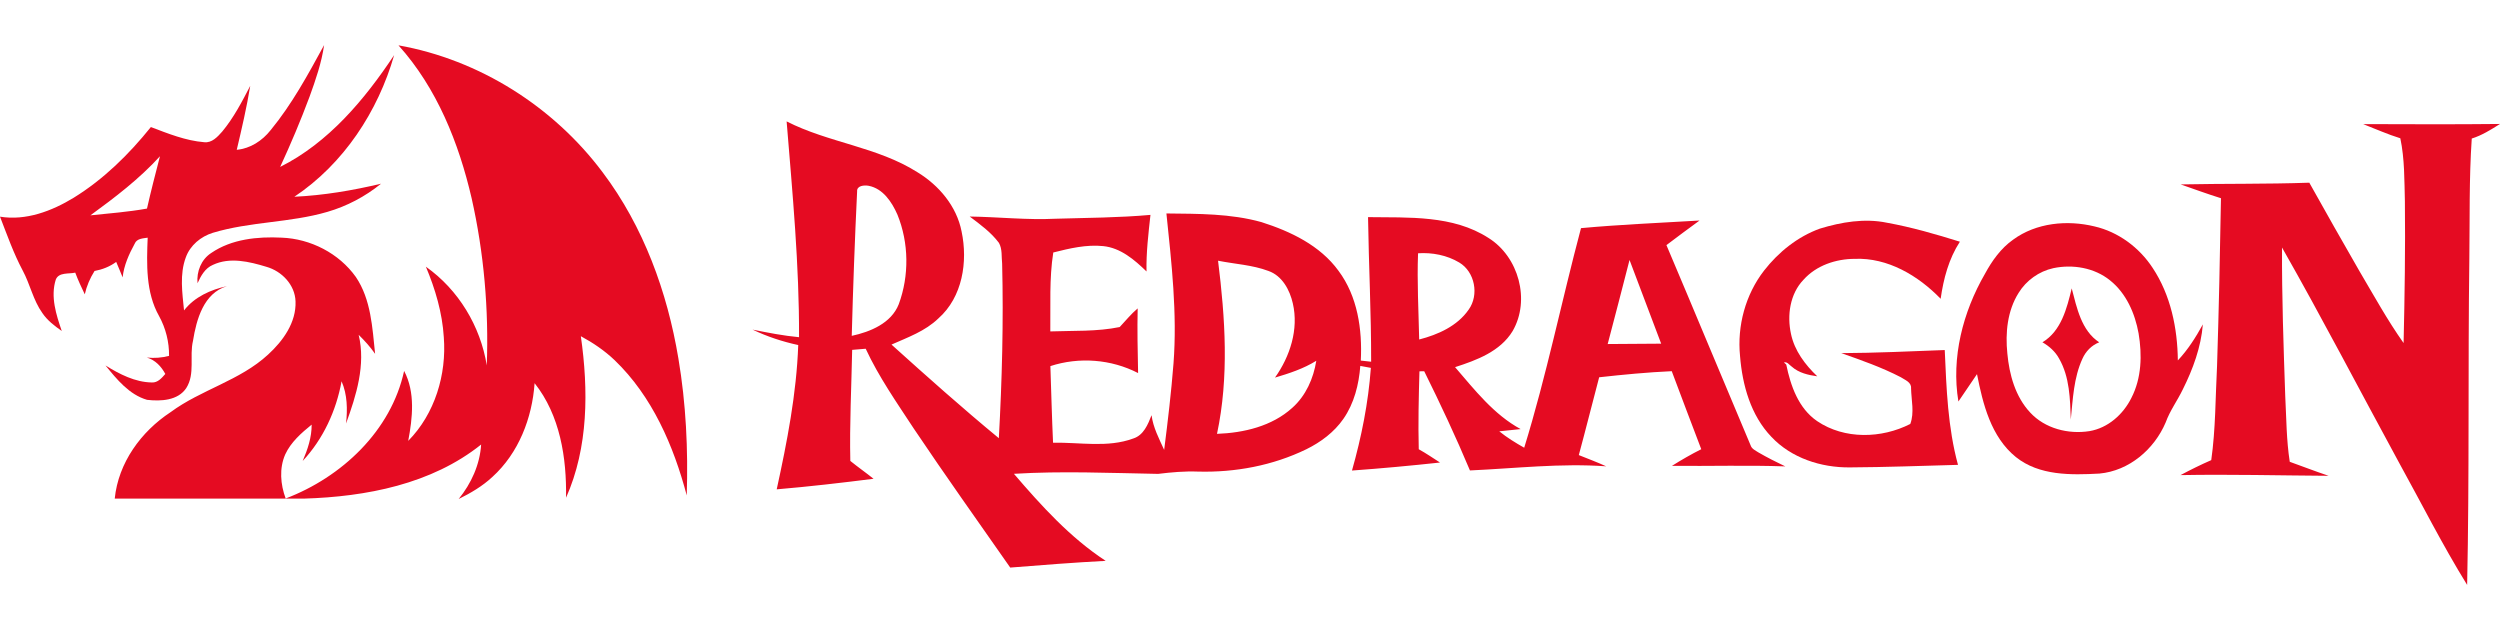 <svg  width="2500" height="630" viewBox="134.2 158.46 1001.21 216.21" xmlns="http://www.w3.org/2000/svg"><g fill="#e50b22"><path d="m242.58 192.54c8.55-10.39 15-22.31 21.42-34.08-1.02 7.11-3.38 13.92-5.82 20.65-3.55 9.53-7.51 18.91-11.78 28.15 19.44-9.75 33.81-26.98 45.65-44.78-6.48 22.61-20.26 43.57-39.97 56.73 11.71-.55 23.32-2.52 34.71-5.22-6.33 5.14-13.67 9.01-21.5 11.28-14.98 4.38-30.92 3.86-45.87 8.38-4.79 1.49-9.05 4.99-10.79 9.79-2.56 6.8-1.42 14.25-.73 21.29 4.18-5.4 10.67-8.32 17.2-9.71-9.35 2.77-12.24 13.35-13.61 21.88-1.49 6.21.92 13.22-2.68 18.9-3.33 5.08-10.29 5.38-15.73 4.74-7.16-2.08-12.1-8.21-16.63-13.76 5.62 3.48 11.83 6.71 18.59 6.81 2.37.12 3.95-1.82 5.36-3.41-1.6-3-4.03-5.59-7.39-6.57 2.99.31 5.99.09 8.89-.67.07-5.54-1.32-11.07-3.99-15.93-5.37-9.49-4.99-20.86-4.57-31.41-1.85.29-4.35.33-5.18 2.37-2.3 4.22-4.34 8.7-4.85 13.53-.82-2.08-1.72-4.13-2.58-6.19-2.57 1.89-5.55 3.05-8.67 3.63-1.81 2.88-3.17 6.02-3.91 9.35-1.38-2.85-2.71-5.72-3.82-8.69-2.58.61-6.6-.25-7.8 2.8-2.16 6.85.16 14.05 2.4 20.57-2.89-2.03-5.76-4.21-7.76-7.17-3.7-5.16-4.91-11.55-7.9-17.08-3.67-6.89-6.25-14.27-9.07-21.53 10.39 1.7 20.73-2.24 29.48-7.56 11.98-7.38 22.16-17.4 30.94-28.33 6.91 2.62 13.91 5.46 21.34 6.07 3.1.37 5.36-2.16 7.22-4.25 4.6-5.53 7.93-11.96 11.23-18.32-1.41 8.62-3.39 17.12-5.4 25.61 5.46-.5 10.23-3.64 13.57-7.87m-72.18 34.12c7.57-.79 15.17-1.36 22.66-2.71 1.59-7.02 3.39-13.99 5.2-20.96-8.22 9.04-18.02 16.5-27.86 23.67z"/><path d="m293.79 158.57c32.42 5.77 62.13 24.58 81.81 50.92 16.33 21.67 25.84 47.84 30.28 74.45 3.06 18.11 3.93 36.54 3.35 54.88-5.26-19.88-13.83-39.71-28.88-54.16-4.03-3.84-8.65-6.97-13.53-9.6 3.06 21.53 3.07 44.49-5.93 64.69.27-15.97-2.38-33.04-12.59-45.88-.97 13.96-6.4 28.03-16.92 37.56-3.96 3.69-8.66 6.45-13.49 8.83 5.04-6.2 8.5-13.78 9-21.82-19.86 15.88-46.06 20.9-70.89 21.66-25.28.03-50.57 0-75.85.01 1.44-14.35 10.53-26.85 22.37-34.63 12.23-9.04 27.75-12.62 39.03-23.05 5.98-5.45 11.34-12.87 11.01-21.33-.22-6.62-5.49-12.08-11.65-13.83-6.85-2.08-14.66-3.99-21.46-.77-3.14 1.33-4.8 4.41-6.14 7.35-.43-4.69 1.46-9.51 5.49-12.12 8.16-5.59 18.56-6.62 28.2-6.14 11.59.44 22.98 6.27 29.73 15.77 6.09 9.02 6.59 20.28 7.7 30.76-1.93-2.77-4.19-5.27-6.59-7.62 2.9 12-.96 24.29-5.05 35.53.61-5.68.54-11.6-1.79-16.92-2.15 11.8-7.35 23.11-15.58 31.92 2-4.61 3.63-9.47 3.6-14.56-4.12 3.35-8.32 7.01-10.58 11.92-2.46 5.59-1.92 12.04.17 17.66 22.42-8.54 42.22-27.04 47.44-51.09 4.53 8.63 3.37 18.8 1.64 28.02 10.68-10.83 15.41-26.56 14.25-41.54-.6-9.76-3.4-19.25-7.18-28.22 13.05 9.2 21.85 23.81 24.39 39.53.83-22.44-1.12-45.02-6.06-66.93-5.14-22.17-13.9-44.14-29.3-61.25zm155.44 30.46c16.75 8.56 36.33 10.18 52.36 20.34 8.64 5.25 15.74 13.64 17.71 23.74 2.56 12.1.38 26.29-9.29 34.82-5.27 5.11-12.22 7.57-18.78 10.48 14.12 12.73 28.32 25.39 42.99 37.49 1.28-23.26 1.9-46.59 1.32-69.89-.31-2.77.13-5.83-1.28-8.33-3.17-4.25-7.52-7.39-11.71-10.55 11.48.16 22.94 1.45 34.43.88 12.65-.37 25.34-.41 37.96-1.54-.82 7.52-1.74 15.07-1.58 22.66-4.81-4.69-10.4-9.47-17.36-10.16-6.76-.69-13.47.92-19.98 2.56-1.65 10.44-1.05 21.08-1.19 31.61 9.26-.34 18.67.12 27.79-1.75 2.36-2.52 4.55-5.22 7.2-7.47-.2 8.63 0 17.27.17 25.9-10.75-5.56-23.64-6.54-35.13-2.79.35 10.23.6 20.47 1.07 30.69 10.68-.23 21.83 2.11 32.13-1.7 4.13-1.29 5.88-5.63 7.32-9.32.64 4.95 3.02 9.41 5.05 13.89 1.47-11.51 2.83-23.04 3.74-34.61 1.53-20.07-.77-40.14-2.84-60.08 12.73.15 25.71.01 38.07 3.47 11.66 3.71 23.46 9.33 30.84 19.48 7.65 10.24 9.57 23.5 8.94 35.97 1.37.15 2.75.3 4.14.46.04-19.31-.96-38.6-1.24-57.91 16.22.23 33.99-.86 48.22 8.33 12.09 7.52 16.87 24.88 9.69 37.29-4.96 8.19-14.41 11.67-23.06 14.46 7.84 9.09 15.53 18.99 26.26 24.81-2.86.27-5.72.57-8.56.89 3.1 2.52 6.52 4.6 9.99 6.57 8.94-28.94 14.96-58.68 22.75-87.94 15.79-1.46 31.65-2.09 47.47-3.05-4.46 3.23-8.86 6.54-13.26 9.85 11.33 26.69 22.42 53.48 33.71 80.18.46 1.46 1.95 2.07 3.14 2.85 3.49 2.03 7.11 3.84 10.75 5.59-15.12-.54-30.26-.06-45.38-.22 3.81-2.39 7.71-4.65 11.73-6.66-3.94-10.42-7.94-20.81-11.82-31.25-9.72.44-19.41 1.37-29.07 2.44-2.75 10.37-5.34 20.8-8.15 31.16 3.66 1.48 7.37 2.84 10.96 4.5-18.21-1.31-36.38.83-54.56 1.65-5.64-13.45-11.84-26.66-18.31-39.72-.47 0-1.43.01-1.91.02-.3 10.39-.55 20.81-.28 31.21 2.93 1.62 5.69 3.51 8.51 5.32-11.73 1.27-23.48 2.36-35.25 3.21 3.8-13.43 6.55-27.18 7.56-41.12-1.41-.26-2.83-.53-4.23-.78-.57 7.46-2.46 15.02-6.79 21.23-3.7 5.33-9.05 9.3-14.81 12.14-13.43 6.53-28.49 9.35-43.37 8.95-5.36-.21-10.7.27-16.01.92-19.24-.35-38.51-1.21-57.74-.03 11 12.81 22.52 25.56 36.75 34.86-12.75.67-25.49 1.67-38.23 2.69-12.95-18.52-26.05-36.95-38.65-55.71-6.8-10.39-13.99-20.63-19.23-31.93-1.82.15-3.62.3-5.42.45-.29 14.82-1.07 29.66-.74 44.48 3.03 2.46 6.25 4.7 9.3 7.15-12.91 1.63-25.83 3.13-38.78 4.23 4.15-19.02 7.92-38.29 8.62-57.79-6.3-1.36-12.47-3.39-18.29-6.18 6.16 1.25 12.34 2.45 18.61 3.04.12-28.87-2.63-57.68-4.97-86.43m28.23 28.07c-.93 19.26-1.63 38.54-2.15 57.82 7.45-1.61 15.81-5.04 18.82-12.65 4.23-11.45 4.08-24.59-.53-35.91-2.21-5.02-5.76-10.43-11.53-11.54-1.72-.31-4.8-.11-4.61 2.28m224.65 24.75c-.44 11.5.21 23.02.45 34.53 7.52-1.94 15.26-5.37 19.81-11.95 4.26-5.88 2.51-15.17-3.78-18.89-4.92-2.94-10.8-4.06-16.48-3.69m-80.1 2.98c2.87 22.95 4.44 46.54-.42 69.34 10.72-.4 22.01-3.04 30.15-10.43 5.43-4.83 8.49-11.76 9.61-18.84-5.09 3.17-10.83 5.05-16.54 6.74 6.02-8.46 9.55-19.35 7.15-29.7-1.22-5.39-4.25-11.07-9.76-13.01-6.47-2.43-13.46-2.75-20.19-4.1m164.79-.3c-2.9 11.23-5.77 22.46-8.75 33.67 7.14-.02 14.28-.08 21.42-.15-4.19-11.18-8.44-22.34-12.67-33.52zm293.81-54.41c18.27.05 36.53.15 54.8-.06-3.6 2.27-7.23 4.57-11.31 5.84-1.09 16-.77 32.06-.97 48.09-.58 43.55.04 87.13-.88 130.68-9.91-16.03-18.39-32.9-27.5-49.39-15.56-28.57-30.54-57.46-46.64-85.74-.08 19.82.61 39.64 1.29 59.44.46 8.8.46 17.66 1.81 26.38 5.19 1.87 10.33 3.85 15.57 5.61-19.77-.13-39.55-.65-59.32-.28 4.03-2.15 8.12-4.17 12.31-6 1.77-12.47 1.66-25.12 2.32-37.68.72-22.4 1.2-44.81 1.57-67.21-5.43-1.7-10.78-3.65-16.14-5.53 17.17-.36 34.35-.09 51.52-.69 6.63 11.83 13.28 23.66 20.07 35.4 5.74 9.7 11.17 19.62 17.69 28.82.44-18.92.72-37.85.52-56.78-.23-8.42-.08-16.95-1.83-25.23-5.09-1.56-9.93-3.76-14.88-5.67z"/><path d="m863.04 231.97c8.62-2.63 17.9-4.21 26.84-2.36 9.91 1.79 19.61 4.61 29.22 7.6-4.46 6.86-6.56 14.84-7.7 22.86-8.95-9.25-21.2-16.56-34.45-15.99-7.54.02-15.36 2.64-20.48 8.37-5.44 5.66-6.63 14.25-5.01 21.69 1.4 6.7 5.66 12.35 10.53 16.98-3.63-.5-7.41-1.37-10.21-3.87-1.01-.67-1.78-2.08-3.15-1.67l.94.83c1.74 8.51 4.88 17.55 12.39 22.67 10.92 7.39 25.77 6.99 37.28 1.12 1.71-4.48.4-9.61.31-14.32.19-2.43-2.5-3.32-4.15-4.42-7.61-3.94-15.73-6.78-23.8-9.62 13.82-.07 27.63-.72 41.44-1.24.68 15.41 1.22 31.01 5.31 45.98-14.45.39-28.89.94-43.34 1.02-11.47.11-23.4-3.73-31.39-12.23-8.28-8.63-11.63-20.73-12.56-32.38-1.2-12.07 2.17-24.6 9.63-34.22 5.78-7.42 13.45-13.59 22.35-16.8z"/><path d="m940.43 236.39c9.25-6.78 21.63-7.96 32.56-5.31 9.57 2.2 17.96 8.45 23.31 16.62 7.22 10.87 9.96 24.15 10.09 37.05 4.04-4.28 7.19-9.28 10.02-14.42-.75 9.13-3.95 17.86-8.02 26.01-2.15 4.48-5.16 8.52-6.86 13.22-4.56 10.78-14.67 19.44-26.56 20.51-11.35.61-24.09.89-33.46-6.63-9.94-8.06-13.2-21.21-15.55-33.2-2.51 3.64-4.97 7.31-7.45 10.97-2.93-17.63 1.8-35.85 10.64-51.15 2.83-5.22 6.37-10.21 11.28-13.67m16.08 11.42c-5.72 1.26-10.81 4.9-13.88 9.88-4.52 7.17-5.37 16.01-4.52 24.28.78 8.48 3.2 17.3 9.15 23.66 5.92 6.41 15.28 8.78 23.73 7.44 7.41-1.24 13.54-6.71 16.8-13.31 4.09-7.91 4.34-17.21 2.88-25.84-1.44-7.99-4.93-16.03-11.4-21.2-6.28-5.1-14.96-6.55-22.76-4.91z"/><path d="m963.89 255.91c2.05 7.76 3.82 16.83 11 21.6-3.03 1.18-5.39 3.6-6.7 6.55-3.51 7.62-3.84 16.17-4.67 24.39-.28-8.27-.44-17.01-4.66-24.39-1.52-2.82-3.95-4.99-6.7-6.57 7.56-4.52 9.79-13.62 11.73-21.58z"/></g></svg>